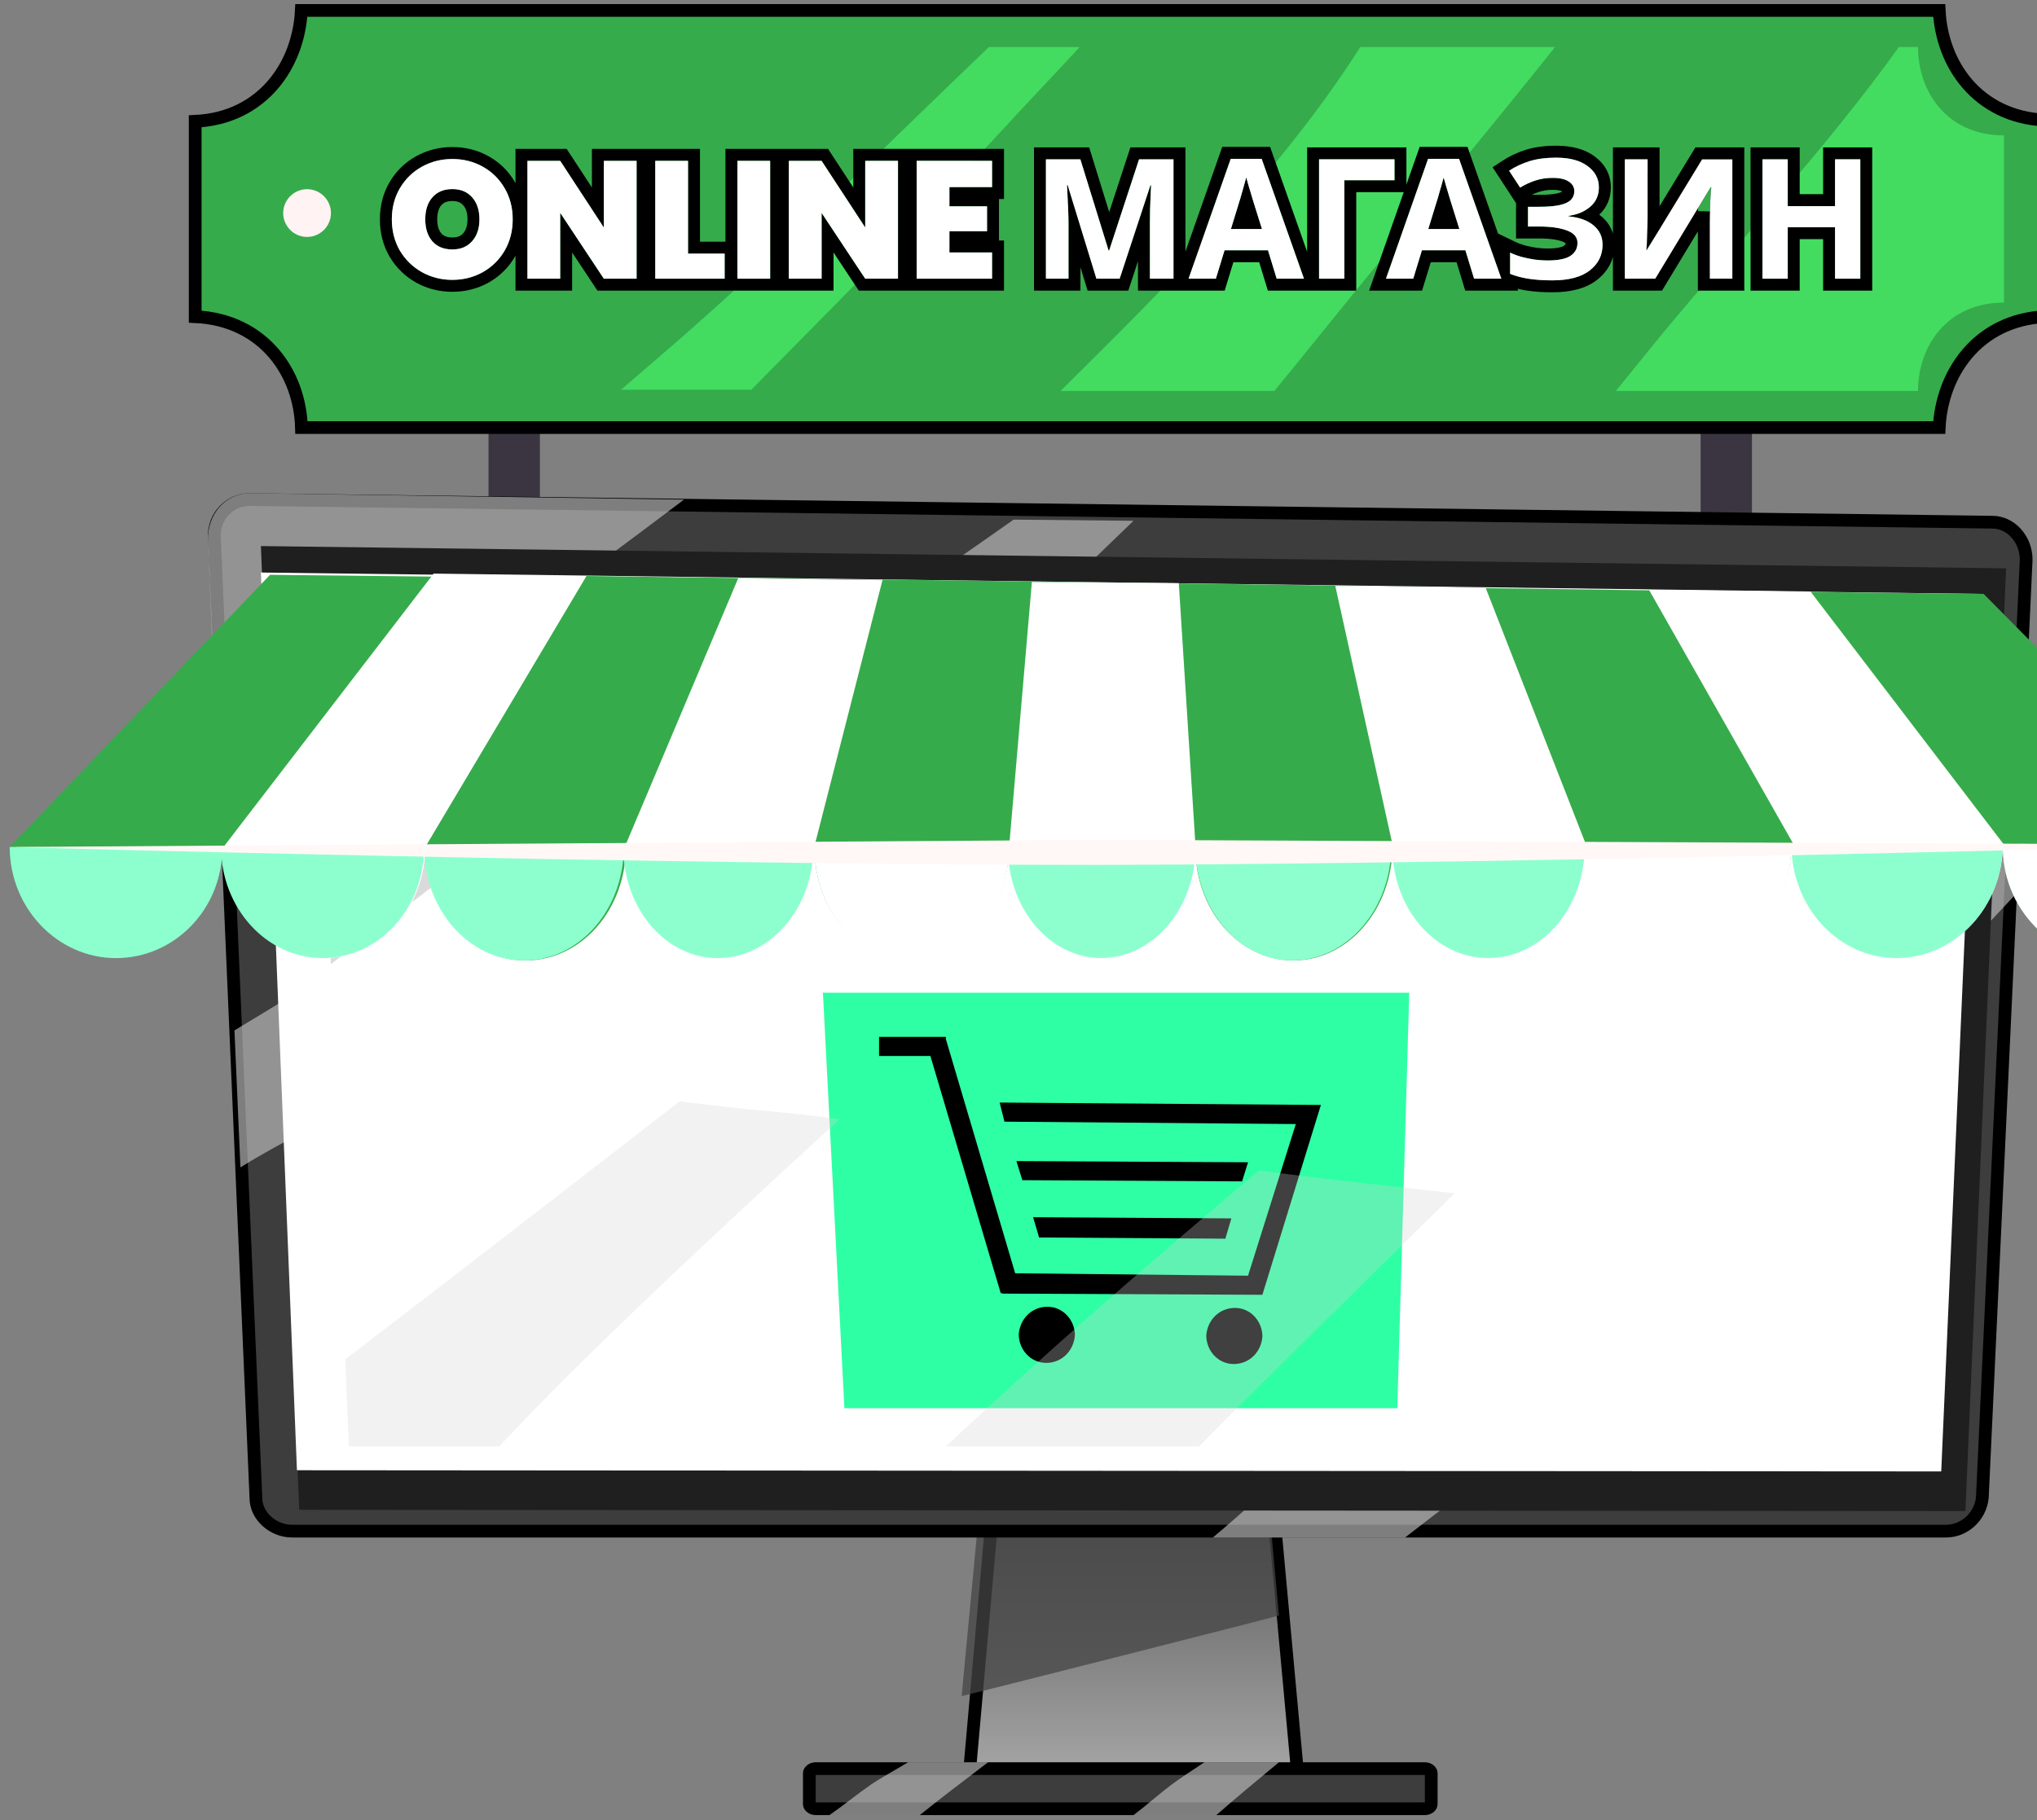 <svg width="160" height="143" viewBox="0 0 160 143" fill="none" xmlns="http://www.w3.org/2000/svg">
<rect x="0" y="0" width="160" height="143" fill="#808080" stroke="none"/>
<path d="M42.406 25.742H38.373V42.344H42.406V25.742Z" fill="#3A3540"/>
<path d="M137.611 25.741H133.578V42.343H137.611V25.741Z" fill="#3A3540"/>
<path d="M99.407 111.938L101.986 140.016H76.08L78.567 111.938H99.407Z" fill="url(#paint0_linear_1_90)" stroke="black"/>
<path opacity="0.75" d="M100.457 126.909L99.052 111.438H77.595L75.534 133.246C75.627 133.246 100.27 127.002 100.457 126.909Z" fill="#444444"/>
<path d="M111.896 142.093H64.094C63.719 142.093 63.571 141.848 63.571 141.747V139.286C63.571 139.185 63.719 138.939 64.094 138.939H111.896C112.27 138.939 112.419 139.185 112.419 139.286V141.747C112.419 141.848 112.27 142.093 111.896 142.093Z" fill="#3D3D3D" stroke="black"/>
<path opacity="0.65" d="M92.005 140.209C90.984 140.978 90.055 141.824 89.033 142.593H95.535C97.113 141.209 98.785 139.824 100.457 138.439H94.606C93.677 139.055 92.841 139.593 92.005 140.209Z" fill="#C2C2C2"/>
<path opacity="0.65" d="M68.39 140.209C67.276 140.978 66.262 141.824 65.148 142.593H72.24C73.963 141.209 75.786 139.824 77.61 138.439H71.328C70.315 139.055 69.302 139.593 68.39 140.209Z" fill="#C2C2C2"/>
<path d="M20.102 117.697V117.687L20.101 117.676L16.842 42.183L16.842 42.183L16.842 42.18C16.763 40.59 18.029 39.245 19.599 39.244C19.6 39.244 19.601 39.244 19.602 39.244L156.478 41.021H156.484C157.928 41.021 159.145 42.332 159.15 43.971L155.706 117.659C155.54 119.178 154.265 120.284 152.853 120.284H22.954C21.416 120.284 20.102 119.062 20.102 117.697Z" fill="#3D3D3D" stroke="black"/>
<path opacity="0.65" d="M158.919 59.031C154.162 62.46 149.314 65.519 144.649 68.855C137.423 74.044 130.837 79.976 124.342 85.907C126.537 88.594 128.916 91.097 131.202 93.784C137.514 88.872 144.192 84.146 150.046 78.678C153.247 75.713 156.175 72.562 159.193 69.318L159.651 58.475C159.376 58.753 159.102 58.939 158.919 59.031Z" fill="#C2C2C2"/>
<path opacity="0.65" d="M132.14 101.633C130.494 99.709 128.655 97.785 126.913 95.861C118.686 102.092 110.072 107.864 102.33 114.553C99.91 116.661 97.684 118.768 95.264 120.784H110.363C118.009 114.828 125.849 109.147 133.688 103.283C133.108 102.733 132.527 102.183 132.14 101.633Z" fill="#C2C2C2"/>
<path opacity="0.65" d="M23.877 88.88C29.055 86.144 34.893 83.773 39.318 79.943C43.744 76.112 48.169 72.374 52.971 68.999C62.669 62.16 72.838 56.141 81.689 47.934C84.137 45.654 86.585 43.283 89.033 40.912L79.617 40.821C65.494 50.761 51.088 60.336 36.87 69.455C30.75 73.377 24.63 77.207 18.416 80.946L18.886 91.707C20.487 90.704 22.182 89.792 23.877 88.88Z" fill="#C2C2C2"/>
<path opacity="0.65" d="M27.144 58.767C35.973 52.396 44.895 45.924 53.724 39.249L19.63 38.744C17.752 38.744 16.249 40.362 16.343 42.485L17.282 65.744C20.569 63.419 23.857 61.194 27.144 58.767Z" fill="#C2C2C2"/>
<path d="M154.378 118.707L23.502 118.61L20.493 42.898L157.574 44.647L154.378 118.707Z" fill="#1F1F1F"/>
<path d="M152.478 115.593L23.324 115.5L20.493 44.976L155.497 46.655L152.478 115.593Z" fill="white"/>
<path d="M64.637 77.985H110.691L109.753 110.626H66.325L64.637 77.985Z" fill="#2EFFA5"/>
<path d="M78.895 88.116L101.782 88.304L98.03 100.216L79.74 100.028L74.299 81.644V81.457H69.047V82.957H73.08L78.614 101.623L78.708 101.529V101.623L99.156 101.717L103.752 86.803L78.52 86.615L78.895 88.116Z" fill="black"/>
<path d="M97 102.747C95.781 102.747 94.843 103.685 94.749 104.905C94.749 106.124 95.687 107.156 96.906 107.156C98.126 107.156 99.064 106.218 99.157 104.999C99.157 103.779 98.219 102.747 97 102.747Z" fill="black"/>
<path d="M82.271 102.656C81.052 102.656 80.114 103.594 80.02 104.813C80.02 106.033 80.958 107.065 82.177 107.065C83.397 107.065 84.335 106.127 84.429 104.907C84.429 103.688 83.491 102.656 82.271 102.656Z" fill="black"/>
<path d="M98.03 91.306L79.834 91.212L80.303 92.713L97.561 92.807L98.03 91.306Z" fill="black"/>
<path d="M96.249 97.309L96.718 95.715L81.148 95.621L81.617 97.215L96.249 97.309Z" fill="black"/>
<g opacity="0.55">
<path opacity="0.55" d="M60.792 48.719L24.961 48.25L25.993 75.733C26.555 75.358 49.817 57.536 60.792 48.719Z" fill="#858585"/>
<path opacity="0.55" d="M60.135 87.27C57.978 87.082 55.633 86.801 53.382 86.52C40.438 96.556 29.37 105.092 27.119 106.78L27.4 113.627H39.218C44.752 107.624 54.976 97.963 65.951 87.927C63.981 87.645 62.105 87.458 60.135 87.27Z" fill="#D3D3D3"/>
<path opacity="0.55" d="M98.873 91.959C90.431 99.088 82.177 106.217 74.298 113.627H94.183C98.216 109.499 105.908 101.996 114.256 93.742C109.097 93.179 104.032 92.616 98.873 91.959Z" fill="#D3D3D3"/>
</g>
<path d="M21.21 45.157L155.809 46.658L175.225 66.262L0.762 66.543L21.21 45.157Z" fill="#36AB4B"/>
<path d="M34.06 45.061L142.208 46.468L157.403 66.353L17.551 66.541L34.06 45.061Z" fill="white"/>
<path d="M46.066 45.25L129.545 46.375L140.895 66.354L33.403 66.542L46.066 45.25Z" fill="#36AB4B"/>
<path d="M57.98 45.436L116.697 46.187L124.576 66.353L49.069 66.541L57.98 45.436Z" fill="white"/>
<path d="M69.327 45.528L104.876 45.997L109.378 66.351L63.98 66.445L69.327 45.528Z" fill="#36AB4B"/>
<path d="M81.052 45.718L92.59 45.812L93.903 66.448H79.27L81.052 45.718Z" fill="white"/>
<path d="M0.762 66.541C0.762 71.325 4.514 75.17 9.11 75.17C13.706 75.17 17.458 71.325 17.458 66.541H0.762Z" fill="#36AB4B"/>
<path d="M17.458 66.541C17.458 71.325 21.023 75.264 25.431 75.264C29.84 75.264 33.404 71.325 33.404 66.541H17.458Z" fill="white"/>
<path d="M48.974 66.541C48.974 71.325 52.257 75.264 56.384 75.264C60.511 75.264 63.888 71.325 63.888 66.541H48.974Z" fill="white"/>
<path d="M79.177 66.446C79.083 71.324 82.46 75.263 86.493 75.263C90.62 75.263 93.997 71.324 93.903 66.446H79.177Z" fill="white"/>
<path d="M109.378 66.353C109.285 71.231 112.661 75.171 116.882 75.171C121.103 75.171 124.48 71.231 124.48 66.353H109.378Z" fill="white"/>
<path d="M140.802 66.353C140.708 71.231 144.366 75.264 148.962 75.264C153.558 75.264 157.31 71.231 157.31 66.353H140.802Z" fill="white"/>
<path d="M33.403 66.541C33.403 71.418 36.873 75.452 41.282 75.452C45.69 75.452 49.161 71.418 49.161 66.541H33.403Z" fill="#36AB4B"/>
<path d="M63.981 66.447C63.887 71.419 67.358 75.358 71.579 75.358C75.8 75.358 79.27 71.325 79.27 66.353L63.981 66.447Z" fill="#36AB4B"/>
<path d="M93.903 66.446C93.809 71.418 97.279 75.451 101.594 75.451C105.909 75.451 109.379 71.418 109.379 66.446H93.903Z" fill="#36AB4B"/>
<path d="M124.574 66.352C124.48 71.323 128.045 75.357 132.547 75.357C137.049 75.357 140.707 71.323 140.707 66.258L124.574 66.352Z" fill="#36AB4B"/>
<path d="M157.309 66.353C157.215 71.325 161.154 75.452 166.125 75.452C171.097 75.452 175.13 71.325 175.224 66.353H157.309Z" fill="#36AB4B"/>
<path d="M9.11 75.267C13.706 75.267 17.458 71.421 17.458 66.637L0.762 66.543C0.762 71.327 4.514 75.267 9.11 75.267Z" fill="#8DFFCE"/>
<path d="M116.882 75.262C121.103 75.262 124.48 71.323 124.48 66.445H109.378C109.285 71.229 112.661 75.262 116.882 75.262Z" fill="#8DFFCE"/>
<path d="M148.962 75.264C153.558 75.264 157.31 71.231 157.31 66.353H140.708C140.708 71.231 144.366 75.264 148.962 75.264Z" fill="#8DFFCE"/>
<path d="M48.973 66.542H33.309H17.363C17.363 71.325 20.927 75.265 25.336 75.265C29.744 75.265 33.309 71.419 33.309 66.542C33.309 71.419 36.779 75.453 41.188 75.453C45.315 75.453 48.691 71.794 48.973 67.198C49.254 71.701 52.443 75.265 56.383 75.265C60.51 75.265 63.886 71.325 63.886 66.542H49.066H48.973Z" fill="#8DFFCE"/>
<path d="M71.578 75.45C75.799 75.45 79.269 71.417 79.269 66.445H63.98C63.886 71.417 67.357 75.45 71.578 75.45Z" fill="white"/>
<path d="M93.903 66.445H79.177C79.083 71.323 82.46 75.262 86.493 75.262C90.433 75.262 93.716 71.604 93.903 66.915C94.091 71.604 97.374 75.45 101.501 75.45C105.816 75.45 109.286 71.417 109.286 66.445H93.903Z" fill="#8DFFCE"/>
<path d="M132.548 75.451C137.05 75.451 140.708 71.418 140.708 66.353H124.481C124.481 71.324 128.046 75.451 132.548 75.451Z" fill="white"/>
<path d="M157.309 66.353C157.215 71.324 161.154 75.451 166.125 75.451C171.097 75.451 175.13 71.324 175.224 66.353H157.309Z" fill="white"/>
<path d="M0.762 66.54C0.762 66.54 51.694 67.947 86.399 67.947C121.573 67.853 175.131 66.353 175.131 66.353L86.493 65.977L0.762 66.54Z" fill="#FFF8F7"/>
<path d="M23.668 0.82H152.32C152.421 2.914 153.154 4.985 154.528 6.579C155.934 8.209 157.991 9.315 160.656 9.438V24.875C157.987 25.001 155.93 26.131 154.526 27.784C153.153 29.398 152.421 31.491 152.32 33.587H23.678C23.618 31.49 22.905 29.398 21.533 27.784C20.125 26.128 18.044 24.999 15.332 24.875V9.531C18.001 9.406 20.058 8.275 21.462 6.623C22.835 5.009 23.567 2.916 23.668 0.82Z" fill="#36AB4B" stroke="black"/>
<path d="M153.84 16.734C153.84 17.766 152.996 18.61 151.964 18.61C150.932 18.61 150.088 17.766 150.088 16.734C150.088 15.702 150.932 14.858 151.964 14.858C152.902 14.858 153.84 15.702 153.84 16.734Z" fill="#FFF3F3"/>
<path d="M25.995 16.738C25.995 17.77 25.151 18.614 24.119 18.614C23.087 18.614 22.243 17.77 22.243 16.738C22.243 15.706 23.087 14.862 24.119 14.862C25.151 14.862 25.995 15.706 25.995 16.738Z" fill="#FFF3F3"/>
<path d="M77.676 3.697C69.421 11.576 61.449 19.643 52.913 27.053C51.506 28.272 50.193 29.398 48.786 30.617H59.01C65.482 24.051 72.048 17.485 78.332 10.638C80.302 8.481 82.553 6.136 84.804 3.697H77.676Z" fill="#43DC60"/>
<path d="M106.849 3.697C100.564 13.546 91.747 22.363 83.305 30.711H100.095C102.722 27.522 105.254 24.332 107.88 21.143C112.664 15.328 117.448 9.606 122.138 3.697H106.849Z" fill="#43DC60"/>
<path d="M150.652 3.697H149.152C143.43 11.67 136.489 19.08 130.58 26.208C129.36 27.709 128.141 29.21 126.922 30.711H150.652C150.652 27.24 152.904 23.77 157.406 23.77V10.638C152.904 10.638 150.652 7.168 150.652 3.697Z" fill="#43DC60"/>
<path fill-rule="evenodd" clip-rule="evenodd" d="M32.679 22.197C31.811 21.705 31.115 21.025 30.603 20.168L30.599 20.162L30.596 20.156C30.086 19.275 29.84 18.292 29.84 17.231C29.84 16.17 30.086 15.189 30.598 14.314L30.6 14.311C31.113 13.443 31.811 12.759 32.687 12.274C33.558 11.791 34.513 11.552 35.531 11.552C36.556 11.552 37.511 11.79 38.378 12.275C39.253 12.761 39.948 13.446 40.452 14.316C40.465 14.339 40.478 14.361 40.491 14.384V11.697H44.51L46.492 14.727V11.697H54.981V18.985H56.982V11.697H65.041L67.023 14.727V11.697H78.861V15.634H78.467V18.893H78.861V22.83H67.457L65.471 19.833V22.83H46.926L44.94 19.833V22.83H40.491V20.09C40.478 20.112 40.466 20.134 40.453 20.156L40.451 20.16C39.947 21.021 39.253 21.704 38.383 22.197L38.376 22.201C37.504 22.684 36.55 22.922 35.531 22.922C34.513 22.922 33.558 22.684 32.687 22.201L32.679 22.197ZM44.002 16.719L47.43 21.892H50.004V12.635H47.43V17.874L44.002 12.635H41.429V21.892H44.002V16.719ZM64.534 16.719L67.961 21.892H70.535V12.635H67.961V17.874L64.534 12.635H61.96V21.892H64.534V16.719ZM74.575 19.831V18.163H77.529V16.206H74.575V14.696H77.923V12.635H72.001V21.892H77.923V19.831H74.575ZM54.044 19.923V12.635H51.47V21.892H56.919V19.923H54.044ZM39.641 14.788C39.221 14.062 38.648 13.497 37.921 13.094C37.203 12.691 36.407 12.49 35.531 12.49C34.664 12.49 33.868 12.691 33.141 13.094C32.414 13.497 31.837 14.062 31.408 14.788C30.988 15.506 30.777 16.32 30.777 17.231C30.777 18.141 30.988 18.96 31.408 19.686C31.837 20.404 32.414 20.969 33.141 21.38C33.868 21.783 34.664 21.984 35.531 21.984C36.398 21.984 37.194 21.783 37.921 21.38C38.648 20.969 39.221 20.404 39.641 19.686C40.062 18.96 40.272 18.141 40.272 17.231C40.272 16.32 40.062 15.506 39.641 14.788ZM36.383 18.324C36.578 18.107 36.721 17.776 36.721 17.231C36.721 16.66 36.574 16.333 36.389 16.131L36.382 16.124L36.376 16.116C36.205 15.921 35.963 15.792 35.531 15.792C35.086 15.792 34.842 15.924 34.673 16.116L34.667 16.123C34.487 16.325 34.342 16.654 34.342 17.231C34.342 17.791 34.483 18.126 34.67 18.342C34.837 18.526 35.083 18.656 35.531 18.656C35.963 18.656 36.205 18.527 36.376 18.332L36.383 18.324ZM33.968 18.964C33.592 18.535 33.404 17.957 33.404 17.231C33.404 16.495 33.592 15.918 33.968 15.497C34.345 15.068 34.866 14.854 35.531 14.854C36.188 14.854 36.704 15.068 37.081 15.497C37.466 15.918 37.658 16.495 37.658 17.231C37.658 17.949 37.466 18.522 37.081 18.951C36.704 19.38 36.188 19.594 35.531 19.594C34.866 19.594 34.345 19.384 33.968 18.964ZM85.427 22.83L84.866 21.001V22.83H81.217V11.579H85.552L87.124 16.659L88.79 11.579H93.112V19.771L96.005 11.539H99.763L102.671 19.781V11.579H110.47V14.498L111.51 11.539H115.267L117.676 18.367V18.348L119.023 19C119.234 19.102 119.485 19.196 119.777 19.28C120.081 19.357 120.388 19.419 120.699 19.466C121.012 19.505 121.293 19.523 121.543 19.523C122.328 19.523 122.699 19.404 122.832 19.319C122.909 19.268 122.935 19.23 122.944 19.214C122.952 19.199 122.967 19.166 122.968 19.093C122.943 19.073 122.885 19.034 122.766 18.99L122.754 18.985C122.363 18.834 121.762 18.733 120.899 18.733H119.081V15.96L117.238 13.138L118.022 12.625C118.58 12.259 119.194 11.974 119.857 11.766C120.558 11.546 121.353 11.447 122.225 11.447C123.398 11.447 124.446 11.687 125.252 12.288C126.06 12.883 126.525 13.706 126.525 14.709C126.525 15.552 126.227 16.297 125.617 16.865C125.675 16.908 125.732 16.954 125.787 17.001C126.232 17.373 126.535 17.831 126.69 18.352V11.579H130.352V16.203L133.168 11.579H137.01V22.83H133.361V18.18L130.547 22.83H126.69V20.173C126.495 20.886 126.07 21.499 125.441 21.989L125.44 21.99C124.543 22.687 123.321 22.962 121.923 22.962C121.178 22.962 120.497 22.916 119.885 22.819L119.883 22.819C119.647 22.78 119.419 22.735 119.199 22.681L119.251 22.83H115.091L114.409 20.598H112.382L111.699 22.83H107.541L110.259 15.096H106.53V22.83H99.587L98.904 20.598H96.878L96.195 22.83H89.385V20.521L88.625 22.83H85.427ZM90.362 14.552H90.415L90.375 15.34C90.374 15.389 90.373 15.439 90.371 15.49C90.363 15.787 90.351 16.1 90.336 16.43C90.327 16.815 90.323 17.156 90.323 17.454V21.892H92.174V12.516H89.469L87.119 19.686H87.079L84.86 12.516H82.155V21.892H83.928V17.533C83.928 17.209 83.919 16.85 83.901 16.456C83.886 16.11 83.871 15.784 83.856 15.477C83.854 15.426 83.851 15.376 83.849 15.327L83.809 14.539H83.862L84.444 16.432L86.121 21.892H87.946L90.362 14.552ZM96.184 19.66H99.598L100.281 21.892H102.422L99.099 12.477H96.67L93.361 21.892H95.501L96.184 19.66ZM97.41 15.636C97.388 15.709 97.369 15.768 97.353 15.812L96.683 17.992H99.126L98.443 15.812C98.426 15.756 98.408 15.695 98.388 15.627C98.384 15.614 98.38 15.601 98.376 15.587C98.373 15.578 98.37 15.57 98.368 15.561C98.339 15.466 98.307 15.362 98.272 15.248C98.218 15.072 98.164 14.893 98.11 14.712C98.109 14.708 98.108 14.705 98.106 14.701C98.092 14.652 98.077 14.602 98.062 14.552C97.992 14.316 97.935 14.11 97.891 13.935C97.847 14.11 97.786 14.329 97.707 14.591C97.701 14.615 97.694 14.639 97.688 14.663C97.624 14.891 97.561 15.113 97.497 15.327C97.48 15.39 97.464 15.448 97.449 15.501C97.435 15.55 97.422 15.595 97.41 15.636ZM105.592 14.158H109.532V12.516H103.609V21.892H105.592V14.158ZM111.688 19.66H115.102L115.785 21.892H117.926L114.603 12.477H112.174L108.865 21.892H111.005L111.688 19.66ZM112.914 15.636C112.892 15.709 112.873 15.768 112.857 15.812L112.187 17.992H114.63L113.947 15.812C113.93 15.756 113.912 15.695 113.892 15.627C113.888 15.614 113.884 15.601 113.88 15.587C113.877 15.578 113.874 15.57 113.872 15.561C113.843 15.466 113.811 15.362 113.776 15.248C113.722 15.072 113.668 14.893 113.614 14.712C113.613 14.708 113.612 14.705 113.611 14.701C113.596 14.652 113.581 14.602 113.566 14.552C113.496 14.316 113.439 14.11 113.395 13.935C113.352 14.11 113.29 14.329 113.212 14.591C113.205 14.615 113.198 14.639 113.192 14.663C113.128 14.891 113.065 15.113 113.001 15.327C112.984 15.39 112.968 15.448 112.953 15.501C112.939 15.55 112.926 15.595 112.914 15.636ZM118.813 21.588C119.17 21.718 119.577 21.819 120.033 21.892C120.584 21.98 121.214 22.024 121.923 22.024C123.219 22.024 124.2 21.765 124.865 21.249C125.539 20.724 125.876 20.05 125.876 19.227C125.876 18.605 125.644 18.102 125.18 17.717C125.063 17.615 124.932 17.523 124.787 17.442C124.374 17.209 123.85 17.06 123.216 16.995C123.214 16.995 123.212 16.994 123.21 16.994V16.955C123.212 16.955 123.213 16.955 123.214 16.954C123.81 16.871 124.315 16.68 124.728 16.382C124.794 16.335 124.857 16.285 124.917 16.233C125.364 15.848 125.587 15.34 125.587 14.709C125.587 14.035 125.29 13.479 124.694 13.042C124.108 12.604 123.285 12.385 122.225 12.385C121.42 12.385 120.724 12.477 120.138 12.661C119.867 12.746 119.608 12.844 119.36 12.957C119.074 13.087 118.802 13.236 118.545 13.403C118.542 13.405 118.539 13.407 118.535 13.409L119.402 14.736C119.77 14.508 120.164 14.324 120.584 14.184C121.013 14.044 121.468 13.974 121.95 13.974C122.519 13.974 122.943 14.07 123.223 14.263C123.512 14.447 123.657 14.701 123.657 15.025C123.657 15.278 123.574 15.497 123.407 15.681C123.241 15.865 122.953 16.005 122.543 16.101C122.542 16.101 122.541 16.101 122.541 16.101C122.458 16.121 122.369 16.138 122.272 16.154C121.89 16.215 121.402 16.246 120.807 16.246H120.019V17.795H120.899C121.818 17.795 122.549 17.9 123.092 18.11C123.635 18.312 123.906 18.636 123.906 19.082C123.906 19.52 123.718 19.861 123.342 20.107C122.974 20.343 122.374 20.461 121.543 20.461C121.245 20.461 120.921 20.439 120.571 20.395C120.227 20.344 119.888 20.275 119.552 20.19C119.546 20.189 119.54 20.187 119.534 20.185C119.192 20.089 118.886 19.975 118.614 19.844V21.512C118.675 21.537 118.737 21.561 118.8 21.584C118.805 21.585 118.809 21.587 118.813 21.588ZM134.309 16.613L134.313 16.608C134.321 16.321 134.33 16.047 134.339 15.786C134.349 15.632 134.358 15.491 134.365 15.361C134.37 15.269 134.374 15.183 134.378 15.103C134.393 14.93 134.405 14.808 134.414 14.739C134.415 14.728 134.416 14.718 134.417 14.709H134.365L133.383 16.333C133.38 16.416 133.377 16.5 133.375 16.585M129.322 19.634H129.362L129.587 19.264L129.988 18.604L130.331 18.041M129.325 19.611C129.324 19.619 129.323 19.627 129.322 19.634L129.325 19.611ZM129.325 19.611C129.333 19.538 129.341 19.419 129.349 19.253C129.353 19.157 129.357 19.053 129.362 18.941C129.366 18.829 129.37 18.71 129.375 18.583C129.384 18.321 129.392 18.054 129.401 17.782C129.401 17.776 129.401 17.77 129.402 17.765M129.414 13.454V12.516H127.628V21.892H128.566M120.305 15.308H120.807C121.525 15.308 122.019 15.26 122.327 15.188C122.485 15.151 122.591 15.112 122.657 15.08C122.685 15.066 122.703 15.056 122.712 15.049L122.706 15.045L122.692 15.036C122.642 15.001 122.444 14.912 121.95 14.912C121.561 14.912 121.206 14.968 120.878 15.075C120.679 15.141 120.488 15.219 120.305 15.308ZM147.059 22.83H143.2V18.786H141.36V22.83H137.501V11.579H141.36V15.255H143.2V11.579H147.059V22.83ZM144.138 16.193H140.422V12.516H138.439V21.892H140.422V17.848H144.138V21.892H146.121V12.516H144.138V16.193ZM60.494 12.635H57.92V21.892H60.494V12.635Z" fill="black"/>
<path d="M35.531 21.986C34.664 21.986 33.867 21.784 33.141 21.382C32.414 20.97 31.836 20.405 31.407 19.688C30.987 18.961 30.777 18.142 30.777 17.232C30.777 16.322 30.987 15.507 31.407 14.79C31.836 14.063 32.414 13.498 33.141 13.096C33.867 12.693 34.664 12.492 35.531 12.492C36.406 12.492 37.203 12.693 37.921 13.096C38.647 13.498 39.221 14.063 39.641 14.79C40.061 15.507 40.271 16.322 40.271 17.232C40.271 18.142 40.061 18.961 39.641 19.688C39.221 20.405 38.647 20.97 37.921 21.382C37.194 21.784 36.397 21.986 35.531 21.986ZM35.531 19.596C36.187 19.596 36.704 19.381 37.08 18.952C37.465 18.523 37.658 17.95 37.658 17.232C37.658 16.497 37.465 15.919 37.08 15.499C36.704 15.07 36.187 14.855 35.531 14.855C34.865 14.855 34.344 15.07 33.968 15.499C33.592 15.919 33.403 16.497 33.403 17.232C33.403 17.959 33.592 18.537 33.968 18.965C34.344 19.386 34.865 19.596 35.531 19.596Z" fill="white"/>
<path d="M50.003 21.894H47.429L44.002 16.72V21.894H41.428V12.636H44.002L47.429 17.875V12.636H50.003V21.894Z" fill="white"/>
<path d="M54.043 19.924H56.919V21.894H51.469V12.636H54.043V19.924Z" fill="white"/>
<path d="M60.493 12.636V21.894H57.92V12.636H60.493Z" fill="white"/>
<path d="M70.534 21.894H67.96L64.533 16.72V21.894H61.959V12.636H64.533L67.96 17.875V12.636H70.534V21.894Z" fill="white"/>
<path d="M74.574 14.698V16.208H77.529V18.164H74.574V19.832H77.923V21.894H72V12.636H77.923V14.698H74.574Z" fill="white"/>
<path d="M86.12 21.894L83.862 14.54H83.809C83.818 14.715 83.831 14.978 83.848 15.328C83.866 15.678 83.883 16.055 83.901 16.457C83.918 16.851 83.927 17.21 83.927 17.534V21.894H82.154V12.518H84.859L87.079 19.688H87.118L89.469 12.518H92.174V21.894H90.322V17.455C90.322 17.158 90.327 16.816 90.335 16.431C90.353 16.046 90.366 15.682 90.375 15.341C90.392 14.991 90.406 14.728 90.414 14.553H90.362L87.945 21.894H86.12Z" fill="white"/>
<path d="M100.281 21.894L99.598 19.661H96.184L95.501 21.894H93.36L96.67 12.478H99.099L102.421 21.894H100.281ZM98.442 15.814C98.399 15.665 98.342 15.477 98.272 15.249C98.202 15.022 98.132 14.79 98.062 14.553C97.992 14.317 97.935 14.111 97.891 13.936C97.847 14.111 97.786 14.33 97.707 14.593C97.637 14.847 97.567 15.092 97.497 15.328C97.436 15.556 97.388 15.717 97.352 15.814L96.683 17.994H99.125L98.442 15.814Z" fill="white"/>
<path d="M109.531 12.518V14.159H105.592V21.894H103.609V12.518H109.531Z" fill="white"/>
<path d="M115.785 21.894L115.102 19.661H111.688L111.005 21.894H108.864L112.174 12.478H114.603L117.925 21.894H115.785ZM113.946 15.814C113.903 15.665 113.846 15.477 113.776 15.249C113.706 15.022 113.636 14.79 113.566 14.553C113.496 14.317 113.439 14.111 113.395 13.936C113.351 14.111 113.29 14.33 113.211 14.593C113.141 14.847 113.071 15.092 113.001 15.328C112.94 15.556 112.892 15.717 112.856 15.814L112.187 17.994H114.629L113.946 15.814Z" fill="white"/>
<path d="M125.587 14.711C125.587 15.341 125.363 15.849 124.917 16.234C124.471 16.619 123.901 16.86 123.21 16.956V16.996C124.068 17.083 124.724 17.324 125.18 17.718C125.644 18.103 125.876 18.607 125.876 19.228C125.876 20.051 125.539 20.725 124.864 21.25C124.199 21.767 123.219 22.025 121.923 22.025C121.214 22.025 120.584 21.981 120.032 21.894C119.489 21.806 119.017 21.679 118.614 21.513V19.845C118.885 19.977 119.192 20.09 119.533 20.187C119.874 20.274 120.22 20.344 120.57 20.397C120.921 20.441 121.245 20.462 121.542 20.462C122.374 20.462 122.974 20.344 123.341 20.108C123.718 19.863 123.906 19.521 123.906 19.084C123.906 18.637 123.634 18.313 123.092 18.112C122.549 17.902 121.818 17.797 120.899 17.797H120.019V16.247H120.807C121.551 16.247 122.129 16.199 122.54 16.103C122.952 16.006 123.241 15.866 123.407 15.682C123.573 15.499 123.656 15.28 123.656 15.026C123.656 14.702 123.512 14.448 123.223 14.264C122.943 14.072 122.518 13.975 121.949 13.975C121.468 13.975 121.013 14.045 120.584 14.185C120.163 14.326 119.769 14.509 119.402 14.737L118.535 13.411C119.017 13.096 119.551 12.846 120.137 12.662C120.724 12.478 121.42 12.386 122.225 12.386C123.284 12.386 124.107 12.605 124.694 13.043C125.289 13.481 125.587 14.037 125.587 14.711Z" fill="white"/>
<path d="M127.628 12.518H129.414V17.048C129.414 17.267 129.409 17.512 129.401 17.784C129.392 18.055 129.383 18.322 129.374 18.585C129.366 18.838 129.357 19.062 129.348 19.254C129.339 19.438 129.331 19.565 129.322 19.635H129.361L133.695 12.518H136.072V21.894H134.299V17.39C134.299 17.153 134.303 16.895 134.312 16.615C134.321 16.326 134.329 16.05 134.338 15.788C134.356 15.525 134.369 15.297 134.378 15.105C134.395 14.903 134.408 14.772 134.417 14.711H134.364L130.018 21.894H127.628V12.518Z" fill="white"/>
<path d="M146.12 21.894H144.138V17.849H140.421V21.894H138.438V12.518H140.421V16.195H144.138V12.518H146.12V21.894Z" fill="white"/>
<defs>
<linearGradient id="paint0_linear_1_90" x1="89.017" y1="113.707" x2="89.017" y2="139.123" gradientUnits="userSpaceOnUse">
<stop offset="0.225" stop-color="#5E5E5E"/>
<stop offset="1" stop-color="#A4A4A4"/>
</linearGradient>
</defs>
</svg>
